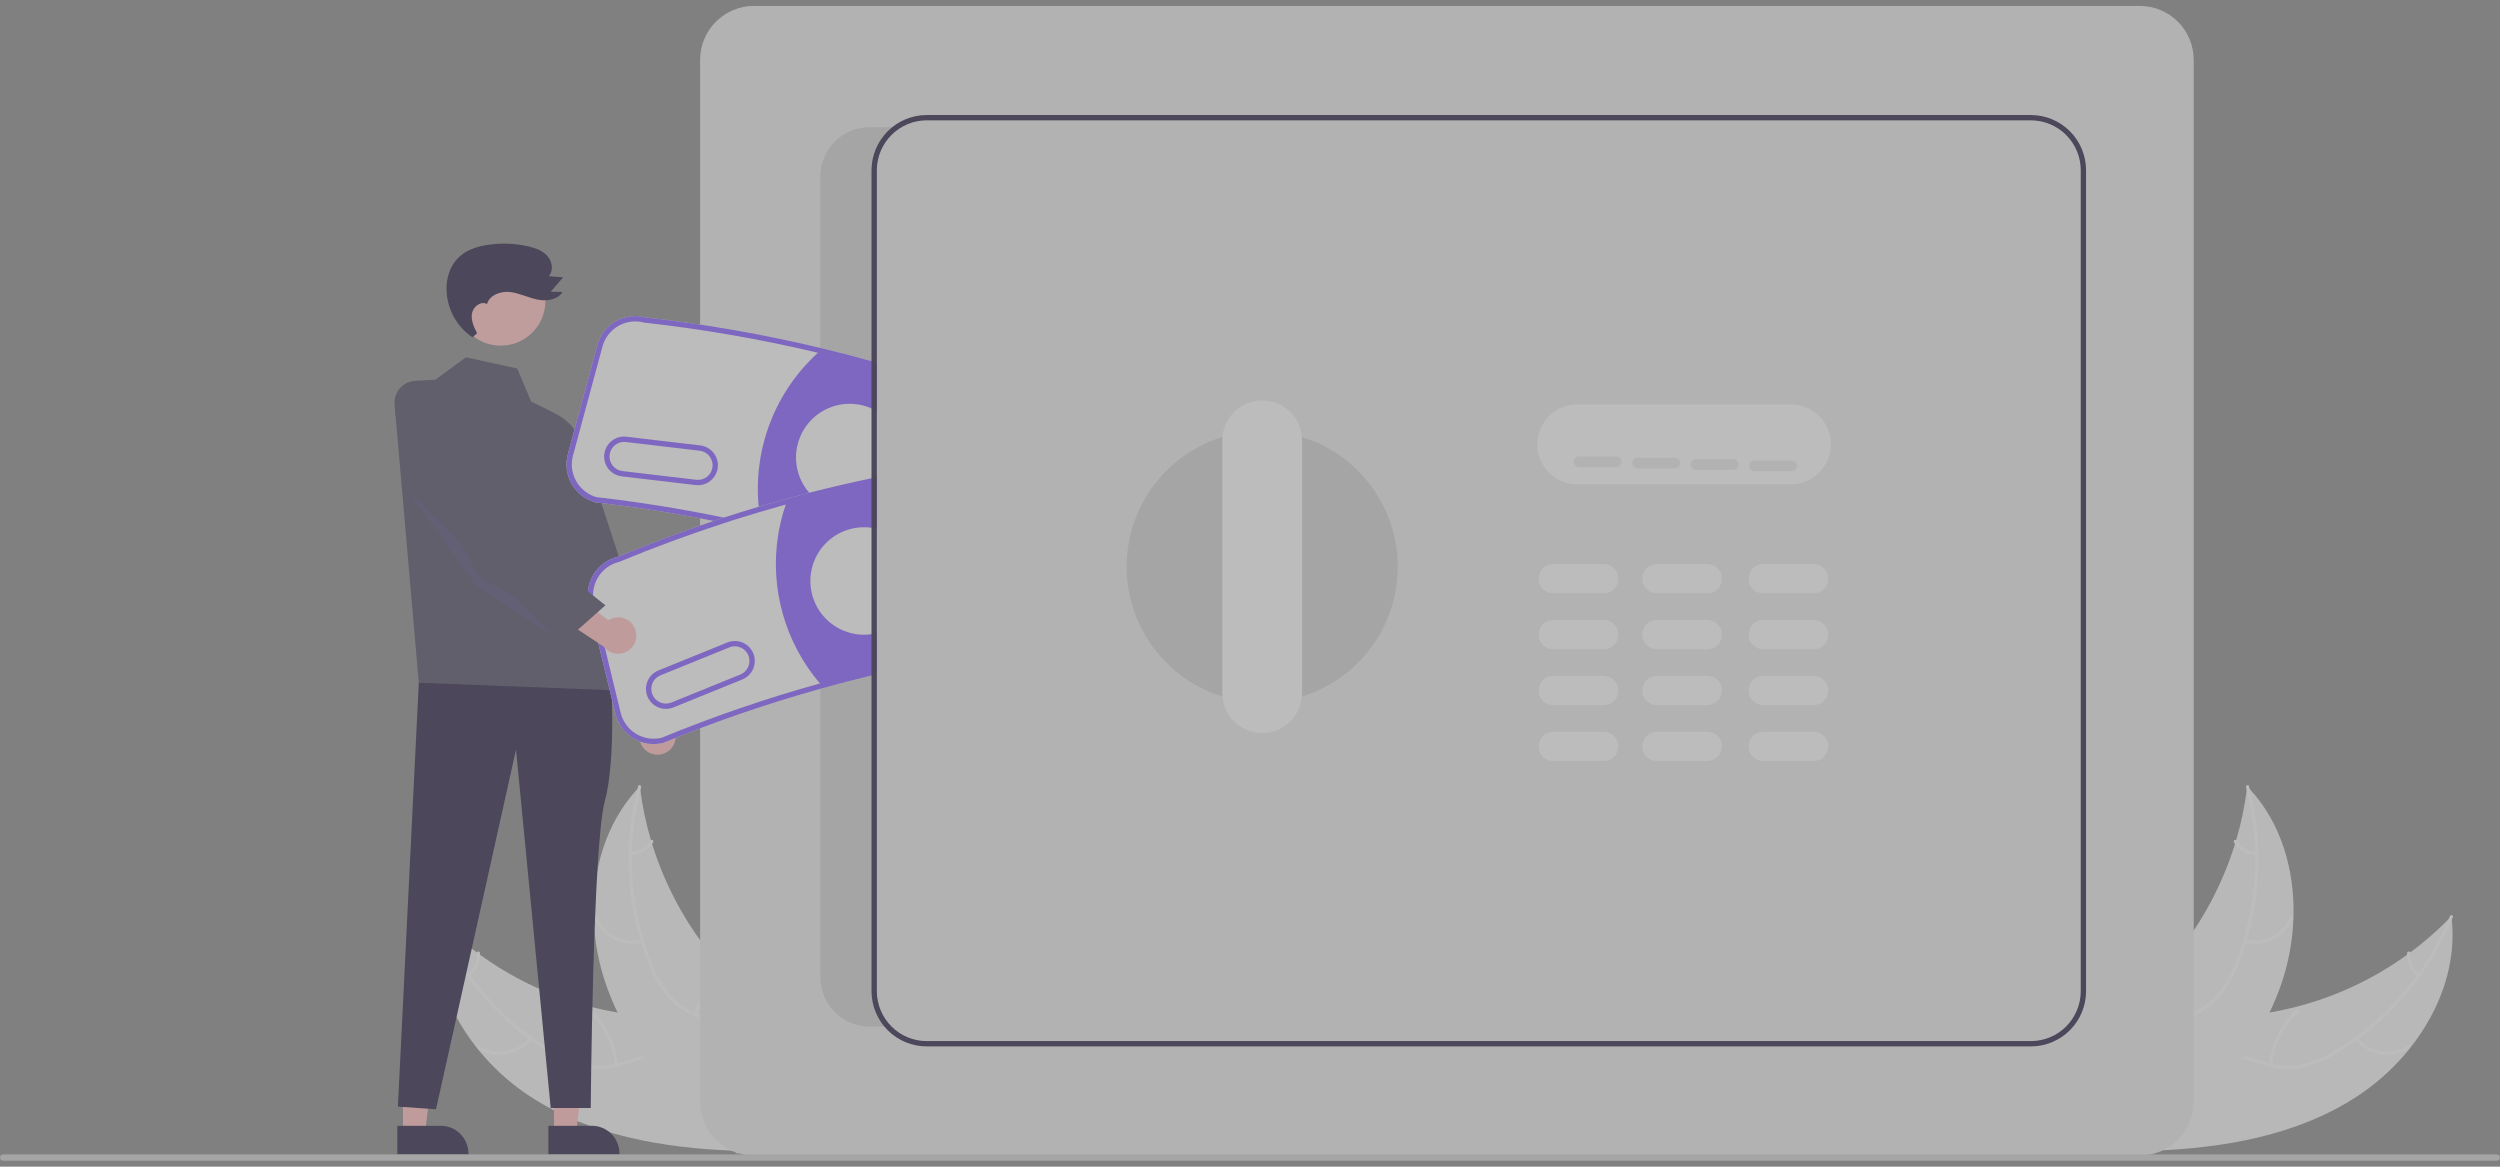 <svg width="240" height="112" viewBox="0 0 240 112" fill="none" xmlns="http://www.w3.org/2000/svg">
  <rect x="0" y="0" width="240" height="112" fill="#808080" stroke="none"/>
  <g opacity="0.5" clip-path="url(#clip0_166_7287)">
    <path d="M50.897 105.262C45.151 101.513 40.973 94.772 41.828 87.958C47.002 93.338 53.91 96.711 61.329 97.481C64.191 97.768 67.405 97.789 69.437 99.827C70.702 101.095 71.24 102.949 71.267 104.74C71.295 106.533 70.865 108.296 70.438 110.037L70.543 110.472C63.688 110.218 56.644 109.012 50.897 105.262Z" fill="#F0F0F0"/>
    <path d="M41.972 87.957C44.121 93.218 47.872 97.668 52.691 100.673C53.717 101.339 54.841 101.838 56.022 102.153C57.183 102.423 58.394 102.376 59.531 102.018C60.597 101.706 61.652 101.263 62.775 101.215C63.351 101.2 63.923 101.306 64.455 101.527C64.987 101.749 65.465 102.08 65.86 102.5C66.871 103.52 67.455 104.843 67.982 106.156C68.567 107.615 69.151 109.139 70.342 110.219C70.486 110.35 70.275 110.566 70.131 110.436C68.059 108.556 67.831 105.541 66.202 103.361C65.442 102.343 64.371 101.549 63.062 101.516C61.918 101.486 60.83 101.942 59.753 102.268C58.649 102.633 57.473 102.722 56.327 102.528C55.134 102.274 53.992 101.819 52.951 101.182C50.585 99.784 48.453 98.023 46.633 95.963C44.543 93.623 42.868 90.943 41.68 88.037C41.607 87.858 41.899 87.778 41.972 87.957Z" fill="#F7F7F7"/>
    <path d="M51.082 99.797C50.469 100.538 49.612 101.037 48.666 101.204C47.719 101.371 46.744 101.196 45.914 100.71C45.747 100.611 45.893 100.345 46.06 100.444C46.832 100.899 47.74 101.062 48.622 100.904C49.503 100.747 50.299 100.279 50.866 99.586C50.989 99.435 51.205 99.647 51.082 99.797Z" fill="#F7F7F7"/>
    <path d="M59.011 102.248C58.845 100.287 57.947 98.461 56.497 97.134C56.353 97.003 56.564 96.786 56.708 96.917C58.215 98.301 59.145 100.203 59.313 102.244C59.329 102.439 59.027 102.441 59.011 102.248Z" fill="#F7F7F7"/>
    <path d="M44.923 93.497C45.22 93.259 45.453 92.952 45.602 92.602C45.752 92.252 45.812 91.871 45.777 91.492C45.758 91.298 46.061 91.295 46.079 91.488C46.115 91.907 46.049 92.328 45.885 92.715C45.721 93.102 45.465 93.443 45.139 93.708C45.111 93.736 45.073 93.751 45.033 93.752C44.993 93.752 44.955 93.737 44.926 93.711C44.897 93.683 44.881 93.644 44.88 93.604C44.88 93.564 44.895 93.525 44.923 93.497Z" fill="#F7F7F7"/>
    <path d="M61.429 75.488C61.444 75.609 61.459 75.73 61.476 75.853C61.685 77.477 62.025 79.083 62.493 80.653C62.527 80.774 62.564 80.897 62.602 81.018C63.77 84.788 65.627 88.308 68.079 91.399C69.056 92.628 70.124 93.781 71.276 94.848C72.866 96.321 74.707 97.792 75.69 99.65C75.794 99.843 75.887 100.042 75.967 100.246L71.064 110.31C71.042 110.327 71.021 110.346 70.999 110.363L70.821 110.774C70.758 110.723 70.694 110.669 70.63 110.618C70.594 110.588 70.558 110.557 70.521 110.528C70.497 110.507 70.473 110.487 70.45 110.47C70.442 110.463 70.434 110.456 70.428 110.451C70.405 110.434 70.385 110.416 70.365 110.4C70.003 110.098 69.644 109.794 69.285 109.486C69.283 109.485 69.283 109.485 69.282 109.482C66.558 107.131 64.006 104.532 61.93 101.627C61.867 101.54 61.802 101.451 61.742 101.359C60.813 100.045 59.993 98.657 59.29 97.209C58.908 96.414 58.566 95.601 58.266 94.772C57.494 92.629 57.064 90.378 56.991 88.101C56.846 83.562 58.153 79.027 61.194 75.737C61.272 75.653 61.349 75.571 61.429 75.488Z" fill="#F0F0F0"/>
    <path d="M61.546 75.573C60.098 81.07 60.418 86.884 62.458 92.189C62.877 93.338 63.474 94.415 64.228 95.379C64.993 96.293 65.988 96.987 67.111 97.386C68.15 97.779 69.258 98.061 70.184 98.701C70.653 99.035 71.046 99.465 71.338 99.963C71.629 100.46 71.812 101.013 71.875 101.586C72.069 103.01 71.74 104.418 71.371 105.785C70.96 107.302 70.51 108.871 70.812 110.451C70.848 110.643 70.549 110.688 70.513 110.497C69.989 107.747 71.62 105.202 71.63 102.48C71.635 101.209 71.258 99.93 70.233 99.114C69.337 98.4 68.194 98.109 67.138 97.719C66.037 97.346 65.044 96.708 64.246 95.862C63.446 94.939 62.808 93.888 62.36 92.751C61.311 90.21 60.667 87.518 60.453 84.776C60.191 81.648 60.466 78.498 61.265 75.462C61.314 75.274 61.595 75.387 61.546 75.573Z" fill="#F7F7F7"/>
    <path d="M61.701 90.519C60.765 90.741 59.782 90.623 58.925 90.186C58.069 89.749 57.396 89.021 57.026 88.132C56.952 87.953 57.227 87.829 57.302 88.009C57.645 88.837 58.272 89.514 59.07 89.92C59.868 90.326 60.785 90.432 61.655 90.22C61.844 90.174 61.889 90.474 61.701 90.519Z" fill="#F7F7F7"/>
    <path d="M66.558 97.256C67.604 95.591 67.985 93.592 67.625 91.657C67.589 91.466 67.888 91.42 67.924 91.612C68.295 93.625 67.894 95.705 66.801 97.435C66.697 97.6 66.454 97.42 66.558 97.256Z" fill="#F7F7F7"/>
    <path d="M60.571 81.776C60.951 81.765 61.322 81.661 61.652 81.471C61.981 81.282 62.258 81.013 62.458 80.69C62.56 80.524 62.803 80.704 62.702 80.869C62.479 81.225 62.173 81.521 61.809 81.732C61.446 81.942 61.036 82.06 60.617 82.075C60.578 82.08 60.538 82.069 60.506 82.046C60.474 82.022 60.452 81.987 60.445 81.948C60.439 81.909 60.449 81.868 60.472 81.836C60.496 81.804 60.532 81.782 60.571 81.776Z" fill="#F7F7F7"/>
    <path d="M226.264 105.262C232.011 101.513 236.189 94.772 235.334 87.958C230.159 93.338 223.252 96.711 215.832 97.481C212.97 97.768 209.757 97.789 207.724 99.827C206.459 101.095 205.922 102.949 205.894 104.74C205.867 106.533 206.297 108.296 206.724 110.037L206.619 110.472C213.473 110.218 220.518 109.012 226.264 105.262Z" fill="#F0F0F0"/>
    <path d="M235.19 87.957C233.04 93.218 229.29 97.668 224.471 100.673C223.445 101.339 222.32 101.838 221.139 102.153C219.979 102.423 218.767 102.376 217.631 102.018C216.564 101.706 215.51 101.263 214.386 101.215C213.81 101.2 213.238 101.306 212.706 101.527C212.175 101.749 211.696 102.08 211.301 102.5C210.291 103.52 209.706 104.843 209.179 106.156C208.595 107.615 208.01 109.139 206.82 110.219C206.675 110.35 206.887 110.566 207.031 110.436C209.103 108.556 209.331 105.541 210.959 103.361C211.719 102.343 212.79 101.549 214.099 101.516C215.244 101.486 216.332 101.942 217.409 102.268C218.512 102.633 219.688 102.722 220.834 102.528C222.028 102.274 223.169 101.819 224.21 101.182C226.577 99.784 228.709 98.023 230.529 95.963C232.619 93.623 234.294 90.943 235.481 88.037C235.555 87.858 235.263 87.778 235.19 87.957Z" fill="#F7F7F7"/>
    <path d="M226.079 99.797C226.693 100.538 227.549 101.037 228.496 101.204C229.442 101.371 230.418 101.196 231.247 100.71C231.415 100.611 231.269 100.345 231.101 100.444C230.33 100.899 229.421 101.062 228.54 100.904C227.659 100.747 226.863 100.279 226.296 99.586C226.172 99.435 225.957 99.647 226.079 99.797Z" fill="#F7F7F7"/>
    <path d="M218.151 102.248C218.316 100.287 219.214 98.461 220.664 97.134C220.808 97.003 220.597 96.786 220.453 96.917C218.947 98.301 218.016 100.203 217.848 102.244C217.832 102.439 218.135 102.441 218.151 102.248Z" fill="#F7F7F7"/>
    <path d="M232.239 93.497C231.942 93.259 231.708 92.952 231.559 92.602C231.41 92.252 231.35 91.871 231.385 91.492C231.403 91.298 231.101 91.295 231.082 91.488C231.046 91.907 231.113 92.328 231.277 92.715C231.44 93.102 231.696 93.443 232.022 93.708C232.051 93.736 232.089 93.751 232.128 93.752C232.168 93.752 232.207 93.737 232.236 93.711C232.264 93.683 232.281 93.644 232.281 93.604C232.282 93.564 232.266 93.525 232.239 93.497Z" fill="#F7F7F7"/>
    <path d="M215.732 75.488C215.717 75.609 215.702 75.73 215.685 75.853C215.477 77.477 215.137 79.083 214.668 80.653C214.634 80.774 214.598 80.897 214.56 81.018C213.391 84.788 211.534 88.308 209.083 91.399C208.106 92.628 207.037 93.781 205.886 94.848C204.296 96.321 202.454 97.792 201.472 99.65C201.367 99.843 201.275 100.042 201.194 100.246L206.097 110.31C206.12 110.327 206.14 110.346 206.163 110.363L206.34 110.774C206.403 110.723 206.468 110.669 206.531 110.618C206.568 110.588 206.604 110.557 206.64 110.528C206.665 110.507 206.689 110.487 206.712 110.47C206.72 110.463 206.728 110.456 206.734 110.451C206.757 110.434 206.776 110.416 206.797 110.4C207.158 110.098 207.518 109.794 207.876 109.486C207.878 109.485 207.878 109.485 207.88 109.482C210.603 107.131 213.155 104.532 215.232 101.627C215.294 101.54 215.359 101.451 215.419 101.359C216.348 100.045 217.168 98.657 217.871 97.209C218.253 96.414 218.595 95.601 218.896 94.772C219.667 92.629 220.098 90.378 220.171 88.101C220.315 83.562 219.009 79.027 215.967 75.737C215.889 75.653 215.812 75.571 215.732 75.488Z" fill="#F0F0F0"/>
    <path d="M215.616 75.573C217.063 81.07 216.744 86.884 214.703 92.189C214.284 93.338 213.687 94.415 212.933 95.379C212.169 96.293 211.173 96.987 210.051 97.386C209.011 97.779 207.903 98.061 206.977 98.701C206.508 99.035 206.115 99.465 205.824 99.963C205.532 100.46 205.349 101.013 205.287 101.586C205.093 103.01 205.422 104.418 205.791 105.785C206.201 107.302 206.651 108.871 206.35 110.451C206.313 110.643 206.612 110.688 206.648 110.497C207.173 107.747 205.542 105.202 205.531 102.48C205.526 101.209 205.904 99.93 206.929 99.114C207.825 98.4 208.968 98.109 210.023 97.719C211.124 97.346 212.117 96.708 212.915 95.862C213.715 94.939 214.353 93.888 214.801 92.751C215.85 90.21 216.494 87.518 216.708 84.776C216.97 81.648 216.696 78.498 215.897 75.462C215.847 75.274 215.566 75.387 215.616 75.573Z" fill="#F7F7F7"/>
    <path d="M215.461 90.519C216.396 90.741 217.38 90.623 218.236 90.186C219.092 89.749 219.766 89.021 220.136 88.132C220.21 87.953 219.934 87.829 219.86 88.009C219.517 88.837 218.89 89.514 218.091 89.92C217.293 90.326 216.376 90.432 215.506 90.22C215.317 90.174 215.273 90.474 215.461 90.519Z" fill="#F7F7F7"/>
    <path d="M210.604 97.256C209.557 95.591 209.176 93.592 209.536 91.657C209.572 91.466 209.273 91.42 209.237 91.612C208.866 93.625 209.267 95.705 210.36 97.435C210.464 97.6 210.708 97.42 210.604 97.256Z" fill="#F7F7F7"/>
    <path d="M216.59 81.776C216.211 81.765 215.839 81.661 215.51 81.471C215.18 81.282 214.903 81.013 214.703 80.69C214.601 80.524 214.358 80.704 214.459 80.869C214.682 81.225 214.989 81.521 215.352 81.732C215.716 81.942 216.125 82.06 216.545 82.075C216.584 82.08 216.624 82.069 216.656 82.046C216.688 82.022 216.71 81.987 216.717 81.948C216.723 81.909 216.713 81.868 216.689 81.836C216.665 81.804 216.63 81.782 216.59 81.776Z" fill="#F7F7F7"/>
    <path d="M62.215 72.195C61.998 72.064 61.812 71.887 61.67 71.676C61.529 71.465 61.435 71.226 61.396 70.975C61.356 70.724 61.373 70.467 61.443 70.223C61.514 69.979 61.637 69.754 61.804 69.562L58.747 64.198L61.946 64.404L64.358 69.467C64.66 69.769 64.841 70.172 64.867 70.599C64.893 71.026 64.761 71.448 64.497 71.784C64.233 72.12 63.855 72.348 63.434 72.424C63.014 72.499 62.58 72.418 62.215 72.195Z" fill="#FFB6B6"/>
    <path d="M38.684 108.766H40.801L41.808 100.593L38.684 100.593L38.684 108.766Z" fill="#FFB6B6"/>
    <path d="M38.145 108.074L42.312 108.074C43.017 108.074 43.692 108.354 44.19 108.853C44.688 109.352 44.968 110.028 44.968 110.733V110.82L38.145 110.82L38.145 108.074Z" fill="#170D33"/>
    <path d="M53.184 108.766H55.3L56.307 100.593L53.184 100.593L53.184 108.766Z" fill="#FFB6B6"/>
    <path d="M52.644 108.074L56.812 108.074C57.516 108.074 58.192 108.354 58.69 108.853C59.188 109.352 59.468 110.028 59.468 110.733V110.82L52.644 110.82L52.644 108.074Z" fill="#170D33"/>
    <path d="M58.626 64.428C58.626 64.428 59.208 72.728 58.061 76.908C56.915 81.088 56.71 106.366 56.71 106.366H52.868L49.537 71.957L41.859 106.488L38.199 106.236L40.206 65.546L58.626 64.428Z" fill="#170D33"/>
    <path d="M41.794 36.45L44.731 34.303L49.654 35.377L50.986 38.547L53.282 39.687C54.037 40.062 54.69 40.614 55.185 41.297C55.679 41.981 56.001 42.774 56.121 43.609L59.401 66.289L40.206 65.546L37.882 38.836C37.858 38.557 37.89 38.276 37.976 38.009C38.062 37.743 38.201 37.496 38.384 37.284C38.566 37.072 38.79 36.9 39.041 36.776C39.292 36.652 39.565 36.58 39.844 36.563L41.794 36.45Z" fill="#3F3D56"/>
    <path d="M54.497 41.458L56.27 43.851L63.992 67.434L60.372 68.885L54.576 57.896L54.497 41.458Z" fill="#3F3D56"/>
    <path d="M48.07 33.183C50.438 33.183 52.358 31.261 52.358 28.89C52.358 26.519 50.438 24.597 48.07 24.597C45.703 24.597 43.783 26.519 43.783 28.89C43.783 31.261 45.703 33.183 48.07 33.183Z" fill="#FFB9B9"/>
    <path opacity="0.1" d="M38.724 46.552L45.72 56.295L53.541 61.402L38.724 46.552Z" fill="#7C4DFF"/>
    <path d="M45.798 31.993C45.5 31.397 45.193 30.748 45.307 30.091C45.421 29.434 46.174 28.862 46.755 29.188C46.996 28.315 48.064 27.933 48.962 28.034C49.861 28.135 50.688 28.569 51.572 28.755C52.457 28.941 53.531 28.794 54.01 28.025L52.865 28.006L54.057 26.622L52.676 26.518C53.154 26.002 53.027 25.123 52.564 24.593C52.101 24.062 51.398 23.811 50.713 23.652C49.344 23.336 47.925 23.303 46.543 23.556C45.892 23.657 45.264 23.875 44.691 24.202C44.151 24.531 43.705 24.994 43.395 25.546C43.062 26.169 42.881 26.863 42.869 27.57C42.849 28.516 43.066 29.453 43.501 30.294C43.936 31.134 44.575 31.852 45.359 32.382" fill="#170D33"/>
    <path d="M205.428 110.93H72.378C71.008 110.929 69.694 110.383 68.725 109.413C67.757 108.443 67.212 107.128 67.21 105.756V5.743C67.212 4.371 67.757 3.056 68.725 2.086C69.694 1.116 71.008 0.57 72.378 0.569H205.428C206.799 0.57 208.112 1.116 209.081 2.086C210.05 3.056 210.595 4.371 210.596 5.743V105.756C210.595 107.128 210.05 108.443 209.081 109.413C208.112 110.383 206.799 110.929 205.428 110.93Z" fill="#E4E4E4"/>
    <path d="M171.942 46.489H151.404C150.389 46.489 149.415 46.085 148.698 45.366C147.98 44.648 147.577 43.673 147.577 42.657C147.577 41.64 147.98 40.666 148.698 39.947C149.415 39.228 150.389 38.825 151.404 38.825H171.942C172.957 38.825 173.931 39.228 174.648 39.947C175.366 40.666 175.769 41.64 175.769 42.657C175.769 43.673 175.366 44.648 174.648 45.366C173.931 46.085 172.957 46.489 171.942 46.489Z" fill="#F7F7F7"/>
    <path d="M153.955 56.963H149.108C148.735 56.963 148.379 56.815 148.115 56.551C147.852 56.288 147.704 55.93 147.704 55.558C147.704 55.185 147.852 54.828 148.115 54.564C148.379 54.301 148.735 54.153 149.108 54.153H153.955C154.327 54.153 154.684 54.301 154.947 54.564C155.211 54.828 155.358 55.185 155.358 55.558C155.358 55.93 155.211 56.288 154.947 56.551C154.684 56.815 154.327 56.963 153.955 56.963Z" fill="#F7F7F7"/>
    <path d="M174.111 56.963H169.263C168.891 56.963 168.534 56.815 168.271 56.551C168.008 56.288 167.86 55.93 167.86 55.558C167.86 55.185 168.008 54.828 168.271 54.564C168.534 54.301 168.891 54.153 169.263 54.153H174.111C174.483 54.153 174.84 54.301 175.103 54.564C175.366 54.828 175.514 55.185 175.514 55.558C175.514 55.93 175.366 56.288 175.103 56.551C174.84 56.815 174.483 56.963 174.111 56.963Z" fill="#F7F7F7"/>
    <path d="M163.905 56.963H159.058C158.686 56.963 158.329 56.815 158.066 56.551C157.803 56.288 157.655 55.93 157.655 55.558C157.655 55.185 157.803 54.828 158.066 54.564C158.329 54.301 158.686 54.153 159.058 54.153H163.905C164.278 54.153 164.635 54.301 164.898 54.564C165.161 54.828 165.309 55.185 165.309 55.558C165.309 55.93 165.161 56.288 164.898 56.551C164.635 56.815 164.278 56.963 163.905 56.963Z" fill="#F7F7F7"/>
    <path d="M153.955 62.328H149.108C148.735 62.328 148.379 62.18 148.115 61.916C147.852 61.653 147.704 61.295 147.704 60.923C147.704 60.55 147.852 60.193 148.115 59.929C148.379 59.666 148.735 59.518 149.108 59.518H153.955C154.327 59.518 154.684 59.666 154.947 59.929C155.211 60.193 155.358 60.55 155.358 60.923C155.358 61.295 155.211 61.653 154.947 61.916C154.684 62.18 154.327 62.328 153.955 62.328Z" fill="#F7F7F7"/>
    <path d="M174.111 62.328H169.263C168.891 62.328 168.534 62.18 168.271 61.916C168.008 61.653 167.86 61.295 167.86 60.923C167.86 60.55 168.008 60.193 168.271 59.929C168.534 59.666 168.891 59.518 169.263 59.518H174.111C174.483 59.518 174.84 59.666 175.103 59.929C175.366 60.193 175.514 60.55 175.514 60.923C175.514 61.295 175.366 61.653 175.103 61.916C174.84 62.18 174.483 62.328 174.111 62.328Z" fill="#F7F7F7"/>
    <path d="M163.905 62.328H159.058C158.686 62.328 158.329 62.18 158.066 61.916C157.803 61.653 157.655 61.295 157.655 60.923C157.655 60.55 157.803 60.193 158.066 59.929C158.329 59.666 158.686 59.518 159.058 59.518H163.905C164.278 59.518 164.635 59.666 164.898 59.929C165.161 60.193 165.309 60.55 165.309 60.923C165.309 61.295 165.161 61.653 164.898 61.916C164.635 62.18 164.278 62.328 163.905 62.328Z" fill="#F7F7F7"/>
    <path d="M153.955 67.692H149.108C148.735 67.692 148.379 67.544 148.115 67.281C147.852 67.017 147.704 66.66 147.704 66.287C147.704 65.915 147.852 65.557 148.115 65.294C148.379 65.03 148.735 64.882 149.108 64.882H153.955C154.327 64.882 154.684 65.03 154.947 65.294C155.211 65.557 155.358 65.915 155.358 66.287C155.358 66.66 155.211 67.017 154.947 67.281C154.684 67.544 154.327 67.692 153.955 67.692Z" fill="#F7F7F7"/>
    <path d="M174.111 67.692H169.263C168.891 67.692 168.534 67.544 168.271 67.281C168.008 67.017 167.86 66.66 167.86 66.287C167.86 65.915 168.008 65.557 168.271 65.294C168.534 65.03 168.891 64.882 169.263 64.882H174.111C174.483 64.882 174.84 65.03 175.103 65.294C175.366 65.557 175.514 65.915 175.514 66.287C175.514 66.66 175.366 67.017 175.103 67.281C174.84 67.544 174.483 67.692 174.111 67.692Z" fill="#F7F7F7"/>
    <path d="M163.905 67.692H159.058C158.686 67.692 158.329 67.544 158.066 67.281C157.803 67.017 157.655 66.66 157.655 66.287C157.655 65.915 157.803 65.557 158.066 65.294C158.329 65.03 158.686 64.882 159.058 64.882H163.905C164.278 64.882 164.635 65.03 164.898 65.294C165.161 65.557 165.309 65.915 165.309 66.287C165.309 66.66 165.161 67.017 164.898 67.281C164.635 67.544 164.278 67.692 163.905 67.692Z" fill="#F7F7F7"/>
    <path d="M153.955 73.057H149.108C148.735 73.057 148.379 72.909 148.115 72.646C147.852 72.382 147.704 72.025 147.704 71.652C147.704 71.28 147.852 70.922 148.115 70.659C148.379 70.395 148.735 70.247 149.108 70.247H153.955C154.327 70.247 154.684 70.395 154.947 70.659C155.211 70.922 155.358 71.28 155.358 71.652C155.358 72.025 155.211 72.382 154.947 72.646C154.684 72.909 154.327 73.057 153.955 73.057Z" fill="#F7F7F7"/>
    <path d="M174.111 73.057H169.263C168.891 73.057 168.534 72.909 168.271 72.646C168.008 72.382 167.86 72.025 167.86 71.652C167.86 71.28 168.008 70.922 168.271 70.659C168.534 70.395 168.891 70.247 169.263 70.247H174.111C174.483 70.247 174.84 70.395 175.103 70.659C175.366 70.922 175.514 71.28 175.514 71.652C175.514 72.025 175.366 72.382 175.103 72.646C174.84 72.909 174.483 73.057 174.111 73.057Z" fill="#F7F7F7"/>
    <path d="M163.905 73.057H159.058C158.686 73.057 158.329 72.909 158.066 72.646C157.803 72.382 157.655 72.025 157.655 71.652C157.655 71.28 157.803 70.922 158.066 70.659C158.329 70.395 158.686 70.247 159.058 70.247H163.905C164.278 70.247 164.635 70.395 164.898 70.659C165.161 70.922 165.309 71.28 165.309 71.652C165.309 72.025 165.161 72.382 164.898 72.646C164.635 72.909 164.278 73.057 163.905 73.057Z" fill="#F7F7F7"/>
    <path d="M121.17 67.437C128.357 67.437 134.182 61.604 134.182 54.408C134.182 47.213 128.357 41.379 121.17 41.379C113.984 41.379 108.158 47.213 108.158 54.408C108.158 61.604 113.984 67.437 121.17 67.437Z" fill="#CACACA"/>
    <path d="M121.17 70.375C120.156 70.374 119.183 69.97 118.465 69.251C117.748 68.533 117.344 67.559 117.343 66.543V42.273C117.343 41.77 117.441 41.271 117.634 40.806C117.826 40.341 118.108 39.918 118.463 39.562C118.818 39.206 119.24 38.923 119.705 38.73C120.169 38.538 120.667 38.438 121.17 38.438C121.673 38.438 122.171 38.538 122.635 38.73C123.1 38.923 123.522 39.206 123.877 39.562C124.233 39.918 124.515 40.341 124.707 40.806C124.899 41.271 124.998 41.77 124.997 42.273V66.543C124.996 67.559 124.592 68.533 123.875 69.251C123.158 69.97 122.185 70.374 121.17 70.375Z" fill="#F7F7F7"/>
    <path d="M155.164 44.843H151.592C151.456 44.843 151.327 44.789 151.231 44.694C151.135 44.598 151.081 44.468 151.081 44.332C151.081 44.197 151.135 44.067 151.231 43.971C151.327 43.875 151.456 43.821 151.592 43.821H155.164C155.299 43.821 155.429 43.875 155.524 43.971C155.62 44.067 155.674 44.197 155.674 44.332C155.674 44.468 155.62 44.598 155.524 44.694C155.429 44.789 155.299 44.843 155.164 44.843Z" fill="#E4E4E4"/>
    <path d="M160.777 44.971H157.205C157.069 44.971 156.939 44.917 156.844 44.821C156.748 44.725 156.694 44.596 156.694 44.46C156.694 44.325 156.748 44.195 156.844 44.099C156.939 44.003 157.069 43.949 157.205 43.949H160.777C160.912 43.949 161.042 44.003 161.137 44.099C161.233 44.195 161.287 44.325 161.287 44.46C161.287 44.596 161.233 44.725 161.137 44.821C161.042 44.917 160.912 44.971 160.777 44.971Z" fill="#E4E4E4"/>
    <path d="M166.39 45.099H162.818C162.682 45.099 162.553 45.045 162.457 44.949C162.361 44.853 162.307 44.723 162.307 44.588C162.307 44.452 162.361 44.322 162.457 44.227C162.553 44.131 162.682 44.077 162.818 44.077H166.39C166.525 44.077 166.655 44.131 166.75 44.227C166.846 44.322 166.9 44.452 166.9 44.588C166.9 44.723 166.846 44.853 166.75 44.949C166.655 45.045 166.525 45.099 166.39 45.099Z" fill="#E4E4E4"/>
    <path d="M172.002 45.227H168.431C168.295 45.227 168.165 45.173 168.07 45.077C167.974 44.981 167.92 44.851 167.92 44.715C167.92 44.58 167.974 44.45 168.07 44.354C168.165 44.258 168.295 44.205 168.431 44.205H172.002C172.138 44.205 172.268 44.258 172.363 44.354C172.459 44.45 172.513 44.58 172.513 44.715C172.513 44.851 172.459 44.981 172.363 45.077C172.268 45.173 172.138 45.227 172.002 45.227Z" fill="#E4E4E4"/>
    <path d="M84.175 95.155C84.175 95.787 84.3 96.414 84.544 96.998C84.787 97.581 85.144 98.111 85.594 98.555H83.486C82.865 98.555 82.249 98.433 81.674 98.194C81.1 97.956 80.578 97.607 80.138 97.166C79.698 96.726 79.35 96.204 79.112 95.628C78.874 95.053 78.751 94.437 78.751 93.814V16.949C78.751 16.326 78.874 15.71 79.112 15.134C79.35 14.559 79.698 14.036 80.138 13.596C80.578 13.156 81.1 12.807 81.674 12.568C82.249 12.33 82.865 12.207 83.486 12.207H86.553C85.83 12.629 85.23 13.232 84.812 13.959C84.395 14.685 84.176 15.508 84.175 16.346L84.175 95.155Z" fill="#CACACA"/>
    <path d="M239.696 111.432H0.304C0.223 111.431 0.146 111.399 0.09 111.342C0.033 111.285 0.001 111.208 0.001 111.127C0.001 111.047 0.033 110.97 0.09 110.913C0.146 110.856 0.223 110.823 0.304 110.823H239.696C239.777 110.823 239.854 110.855 239.911 110.912C239.968 110.969 240 111.047 240 111.127C240 111.208 239.968 111.285 239.911 111.343C239.854 111.4 239.777 111.432 239.696 111.432Z" fill="#CACACA"/>
    <path d="M83.665 34.668C82.053 34.216 80.434 33.797 78.81 33.411C73.255 32.084 67.624 31.101 61.948 30.468C60.986 30.215 59.963 30.352 59.101 30.85C58.24 31.348 57.61 32.166 57.348 33.128L54.513 43.602C54.253 44.567 54.386 45.597 54.883 46.464C55.38 47.331 56.201 47.966 57.164 48.228L57.203 48.236C60.953 48.663 64.739 49.255 68.505 50.011C68.842 50.078 69.176 50.147 69.513 50.218C70.72 50.469 71.923 50.736 73.123 51.02C73.649 51.143 74.172 51.271 74.697 51.401C76.111 51.754 77.525 52.129 78.94 52.528C80.514 52.972 82.089 53.447 83.665 53.951C83.836 54.002 84.007 54.055 84.175 54.112V34.814C84.007 34.763 83.836 34.714 83.665 34.668Z" fill="#F7F7F7"/>
    <path d="M83.665 34.668C82.053 34.216 80.434 33.797 78.81 33.411C73.255 32.084 67.624 31.101 61.948 30.468C60.986 30.215 59.963 30.352 59.101 30.85C58.24 31.348 57.61 32.166 57.348 33.128L54.513 43.602C54.253 44.567 54.386 45.597 54.883 46.464C55.38 47.331 56.201 47.966 57.164 48.228L57.203 48.236C60.953 48.663 64.739 49.255 68.505 50.011C68.842 50.078 69.176 50.147 69.513 50.218C70.72 50.469 71.923 50.736 73.123 51.02C73.649 51.143 74.172 51.271 74.697 51.401C76.111 51.754 77.525 52.129 78.94 52.528C80.514 52.972 82.089 53.447 83.665 53.951C83.836 54.002 84.007 54.055 84.175 54.112V53.573C84.005 53.519 83.834 53.465 83.665 53.412C82.216 52.949 80.769 52.514 79.323 52.106C78.782 51.95 78.241 51.8 77.7 51.654C76.726 51.391 75.754 51.139 74.784 50.898C74.269 50.768 73.754 50.642 73.24 50.522C73.202 50.512 73.161 50.504 73.123 50.494C72.248 50.287 71.371 50.09 70.493 49.901C70.156 49.83 69.819 49.758 69.482 49.69C65.421 48.846 61.328 48.19 57.279 47.73C56.451 47.499 55.747 46.95 55.322 46.202C54.896 45.454 54.782 44.568 55.006 43.737L57.84 33.26C58.067 32.427 58.615 31.717 59.364 31.288C60.112 30.858 61 30.743 61.833 30.969L61.871 30.974C67.475 31.597 73.036 32.563 78.522 33.866C78.578 33.881 78.634 33.894 78.69 33.907C80.354 34.305 82.012 34.736 83.665 35.199C83.834 35.245 84.004 35.294 84.175 35.345V34.814C84.007 34.763 83.836 34.714 83.665 34.668Z" fill="#7C4DFF"/>
    <path d="M84.175 35.079V53.841C84.005 53.785 83.836 53.731 83.665 53.677C82.157 53.194 80.645 52.74 79.126 52.313C77.67 51.899 76.208 51.51 74.741 51.146C74.22 51.018 73.702 50.893 73.182 50.77C73.161 50.678 73.141 50.586 73.123 50.494C73.029 50.055 72.955 49.61 72.899 49.163C72.873 48.992 72.855 48.821 72.837 48.647C72.569 45.91 72.943 43.148 73.93 40.582C74.917 38.016 76.489 35.716 78.522 33.866C78.596 33.794 78.672 33.725 78.749 33.659C80.397 34.052 82.036 34.478 83.665 34.936C83.836 34.98 84.007 35.028 84.175 35.079Z" fill="#7C4DFF"/>
    <path d="M67.232 42.761L60.137 41.923C59.887 41.894 59.634 41.914 59.392 41.982C59.15 42.05 58.924 42.166 58.727 42.322C58.529 42.478 58.365 42.671 58.242 42.891C58.119 43.11 58.041 43.352 58.011 43.602C57.982 43.852 58.002 44.105 58.07 44.347C58.138 44.589 58.254 44.816 58.409 45.013C58.565 45.211 58.758 45.376 58.977 45.499C59.197 45.622 59.438 45.7 59.688 45.73L66.783 46.568C67.286 46.626 67.792 46.482 68.19 46.167C68.587 45.852 68.844 45.393 68.904 44.889C68.963 44.385 68.82 43.878 68.507 43.479C68.194 43.08 67.735 42.822 67.232 42.761ZM68.4 44.831C68.356 45.2 68.167 45.537 67.875 45.768C67.582 45.998 67.211 46.103 66.842 46.059L59.746 45.221C59.378 45.176 59.042 44.987 58.813 44.695C58.583 44.403 58.479 44.031 58.523 43.662C58.566 43.293 58.754 42.956 59.045 42.726C59.336 42.495 59.707 42.389 60.075 42.432L67.171 43.27C67.54 43.314 67.877 43.504 68.107 43.796C68.338 44.089 68.443 44.46 68.4 44.831Z" fill="#7C4DFF"/>
    <path d="M84.175 39.473V48.371C84.012 48.47 83.841 48.557 83.665 48.632C82.749 49.041 81.734 49.174 80.744 49.013C79.754 48.852 78.833 48.406 78.093 47.727C78.022 47.664 77.95 47.595 77.881 47.523C77.812 47.454 77.746 47.38 77.682 47.306C76.912 46.42 76.467 45.298 76.421 44.124C76.374 42.95 76.729 41.796 77.427 40.852C78.124 39.908 79.123 39.231 80.257 38.932C81.392 38.634 82.594 38.732 83.665 39.21C83.84 39.289 84.01 39.377 84.175 39.473Z" fill="#F7F7F7"/>
    <path d="M83.665 45.914C81.657 46.333 79.663 46.797 77.682 47.306C76.943 47.495 76.205 47.691 75.47 47.894C74.593 48.136 73.715 48.388 72.837 48.647C71.717 48.979 70.599 49.327 69.482 49.69C69.158 49.797 68.832 49.904 68.505 50.011C65.4 51.049 62.316 52.198 59.282 53.453C58.317 53.694 57.486 54.308 56.97 55.16C56.455 56.012 56.296 57.034 56.529 58.002L59.088 68.548C59.325 69.519 59.937 70.357 60.79 70.877C61.642 71.397 62.666 71.557 63.637 71.322L63.673 71.31C68.662 69.261 73.767 67.51 78.963 66.067C80.514 65.636 82.082 65.229 83.665 64.846C83.836 64.805 84.005 64.765 84.176 64.726V45.809C84.005 45.84 83.836 45.875 83.665 45.914Z" fill="#F7F7F7"/>
    <path d="M83.665 45.914C81.657 46.333 79.663 46.797 77.682 47.306C76.943 47.495 76.205 47.691 75.47 47.894C74.593 48.136 73.715 48.388 72.837 48.647C71.717 48.979 70.599 49.327 69.482 49.69C69.158 49.797 68.832 49.904 68.505 50.011C65.4 51.049 62.316 52.198 59.282 53.453C58.317 53.694 57.486 54.308 56.97 55.16C56.455 56.012 56.296 57.034 56.529 58.002L59.088 68.548C59.325 69.519 59.937 70.357 60.79 70.877C61.642 71.397 62.666 71.557 63.637 71.322L63.673 71.31C68.662 69.261 73.767 67.51 78.963 66.067C80.514 65.636 82.082 65.229 83.665 64.846C83.836 64.805 84.005 64.765 84.176 64.726V64.2C84.005 64.241 83.836 64.282 83.665 64.323C83.538 64.353 83.408 64.384 83.28 64.415C81.78 64.78 80.296 65.166 78.828 65.574C78.79 65.585 78.749 65.597 78.711 65.608C73.541 67.047 68.461 68.792 63.497 70.832C62.66 71.028 61.779 70.886 61.046 70.436C60.313 69.986 59.788 69.264 59.583 68.428L57.027 57.882C56.824 57.043 56.962 56.157 57.41 55.419C57.859 54.681 58.582 54.151 59.42 53.946L59.458 53.933C62.762 52.563 66.125 51.322 69.513 50.218C69.84 50.111 70.166 50.006 70.493 49.901C71.294 49.649 72.096 49.403 72.899 49.163C73.746 48.91 74.592 48.667 75.437 48.433C75.493 48.417 75.549 48.402 75.606 48.387C76.432 48.159 77.261 47.94 78.093 47.727C79.938 47.258 81.795 46.826 83.665 46.432C83.834 46.397 84.005 46.361 84.176 46.328V45.809C84.005 45.84 83.836 45.875 83.665 45.914Z" fill="#7C4DFF"/>
    <path d="M84.175 46.067V64.463C84.007 64.501 83.836 64.54 83.665 64.581C82.068 64.969 80.478 65.383 78.894 65.822C78.83 65.751 78.769 65.679 78.71 65.608C77.057 63.67 75.843 61.397 75.15 58.944C74.457 56.492 74.303 53.919 74.697 51.401C74.71 51.317 74.725 51.23 74.741 51.146C74.753 51.064 74.769 50.98 74.784 50.898C74.942 50.061 75.16 49.237 75.437 48.432C75.47 48.335 75.503 48.238 75.539 48.141C76.317 47.927 77.098 47.721 77.881 47.523C79.797 47.028 81.725 46.577 83.665 46.172C83.834 46.133 84.004 46.1 84.175 46.067Z" fill="#7C4DFF"/>
    <path d="M72.319 62.731C72.128 62.261 71.758 61.885 71.291 61.688C70.824 61.49 70.297 61.486 69.827 61.676L63.206 64.364C62.736 64.555 62.362 64.925 62.165 65.393C61.968 65.861 61.964 66.388 62.155 66.858C62.346 67.329 62.715 67.704 63.182 67.902C63.649 68.1 64.175 68.105 64.645 67.915L71.266 65.227C71.735 65.035 72.11 64.665 72.307 64.197C72.505 63.729 72.509 63.202 72.319 62.731ZM71.074 64.752L64.454 67.442C64.109 67.582 63.722 67.578 63.38 67.433C63.037 67.288 62.766 67.012 62.626 66.667C62.486 66.322 62.489 65.935 62.633 65.592C62.778 65.249 63.053 64.977 63.397 64.836L70.018 62.149C70.363 62.008 70.749 62.011 71.092 62.156C71.435 62.301 71.706 62.576 71.846 62.921C71.986 63.267 71.984 63.653 71.839 63.997C71.694 64.34 71.419 64.612 71.074 64.752Z" fill="#7C4DFF"/>
    <path d="M84.175 50.765V60.782C84.007 60.825 83.837 60.859 83.665 60.884C82.641 61.028 81.597 60.86 80.669 60.402C79.742 59.944 78.973 59.217 78.464 58.315C77.954 57.414 77.727 56.38 77.812 55.348C77.897 54.316 78.29 53.333 78.94 52.528C78.999 52.454 79.06 52.382 79.126 52.313C79.188 52.242 79.254 52.173 79.323 52.106C79.887 51.547 80.572 51.127 81.326 50.877C82.079 50.627 82.879 50.555 83.665 50.665C83.837 50.688 84.007 50.722 84.175 50.765Z" fill="#F7F7F7"/>
    <path d="M83.665 33.337V58.835C83.836 58.779 84.007 58.725 84.176 58.674V33.57C84.005 33.49 83.836 33.414 83.665 33.337ZM83.665 33.337V58.835C83.836 58.779 84.007 58.725 84.176 58.674V33.57C84.005 33.49 83.836 33.414 83.665 33.337ZM83.665 33.337V58.835C83.836 58.779 84.007 58.725 84.176 58.674V33.57C84.005 33.49 83.836 33.414 83.665 33.337ZM83.665 35.199V64.581C83.836 64.54 84.007 64.501 84.176 64.463V35.345C84.005 35.294 83.834 35.245 83.665 35.199ZM83.665 35.199V64.581C83.836 64.54 84.007 64.501 84.176 64.463V35.345C84.005 35.294 83.834 35.245 83.665 35.199ZM83.665 35.199V64.581C83.836 64.54 84.007 64.501 84.176 64.463V35.345C84.005 35.294 83.834 35.245 83.665 35.199ZM83.665 35.199V64.581C83.836 64.54 84.007 64.501 84.176 64.463V35.345C84.005 35.294 83.834 35.245 83.665 35.199ZM83.665 35.199V64.846C83.836 64.805 84.005 64.765 84.176 64.726V35.345C84.005 35.294 83.834 35.245 83.665 35.199ZM194.968 11.043H88.962C87.558 11.045 86.212 11.604 85.219 12.598C84.226 13.592 83.668 14.94 83.665 16.346V95.155C83.668 96.561 84.227 97.908 85.219 98.902C86.212 99.895 87.558 100.454 88.962 100.456H194.968C196.372 100.454 197.717 99.895 198.71 98.901C199.702 97.908 200.261 96.56 200.262 95.155V16.346C200.261 14.94 199.703 13.592 198.711 12.598C197.718 11.604 196.372 11.044 194.968 11.043ZM199.752 95.155C199.751 96.425 199.246 97.642 198.35 98.54C197.453 99.439 196.237 99.944 194.968 99.945H88.962C87.693 99.944 86.477 99.439 85.58 98.541C84.682 97.643 84.177 96.425 84.176 95.155V16.346C84.177 15.075 84.682 13.858 85.58 12.959C86.477 12.061 87.693 11.555 88.962 11.553H194.968C196.237 11.555 197.453 12.06 198.35 12.959C199.247 13.857 199.751 15.076 199.752 16.346V95.155ZM83.665 35.199V64.323C83.836 64.282 84.005 64.241 84.176 64.2V35.345C84.005 35.294 83.834 35.245 83.665 35.199ZM83.665 35.199V64.581C83.836 64.54 84.007 64.501 84.176 64.463V35.345C84.005 35.294 83.834 35.245 83.665 35.199ZM83.665 35.199V64.581C83.836 64.54 84.007 64.501 84.176 64.463V35.345C84.005 35.294 83.834 35.245 83.665 35.199ZM83.665 35.199V64.581C83.836 64.54 84.007 64.501 84.176 64.463V35.345C84.005 35.294 83.834 35.245 83.665 35.199ZM83.665 33.337V58.835C83.836 58.779 84.007 58.725 84.176 58.674V33.57C84.005 33.49 83.836 33.414 83.665 33.337ZM83.665 33.337V58.835C83.836 58.779 84.007 58.725 84.176 58.674V33.57C84.005 33.49 83.836 33.414 83.665 33.337Z" fill="#170D33"/>
    <path d="M60.939 60.316C60.839 60.082 60.689 59.873 60.5 59.704C60.311 59.535 60.087 59.409 59.844 59.336C59.601 59.263 59.345 59.244 59.094 59.281C58.843 59.317 58.602 59.409 58.391 59.548L53.499 55.785L53.268 58.986L57.948 62.069C58.206 62.41 58.58 62.645 58.999 62.728C59.418 62.812 59.853 62.739 60.222 62.523C60.59 62.306 60.867 61.962 60.999 61.556C61.132 61.149 61.11 60.708 60.939 60.316Z" fill="#FFB6B6"/>
    <path d="M41.23 37.605L39.62 36.844C39.62 36.844 37.027 37.574 38.287 41.007L45.91 55.227L55.218 60.683L58.119 58.109L48.805 50.73L41.23 37.605Z" fill="#3F3D56"/>
  </g>
  <defs>
    <clipPath id="clip0_166_7287">
      <rect width="240" height="110.863" fill="white" transform="translate(0 0.569)"/>
    </clipPath>
  </defs>
</svg>